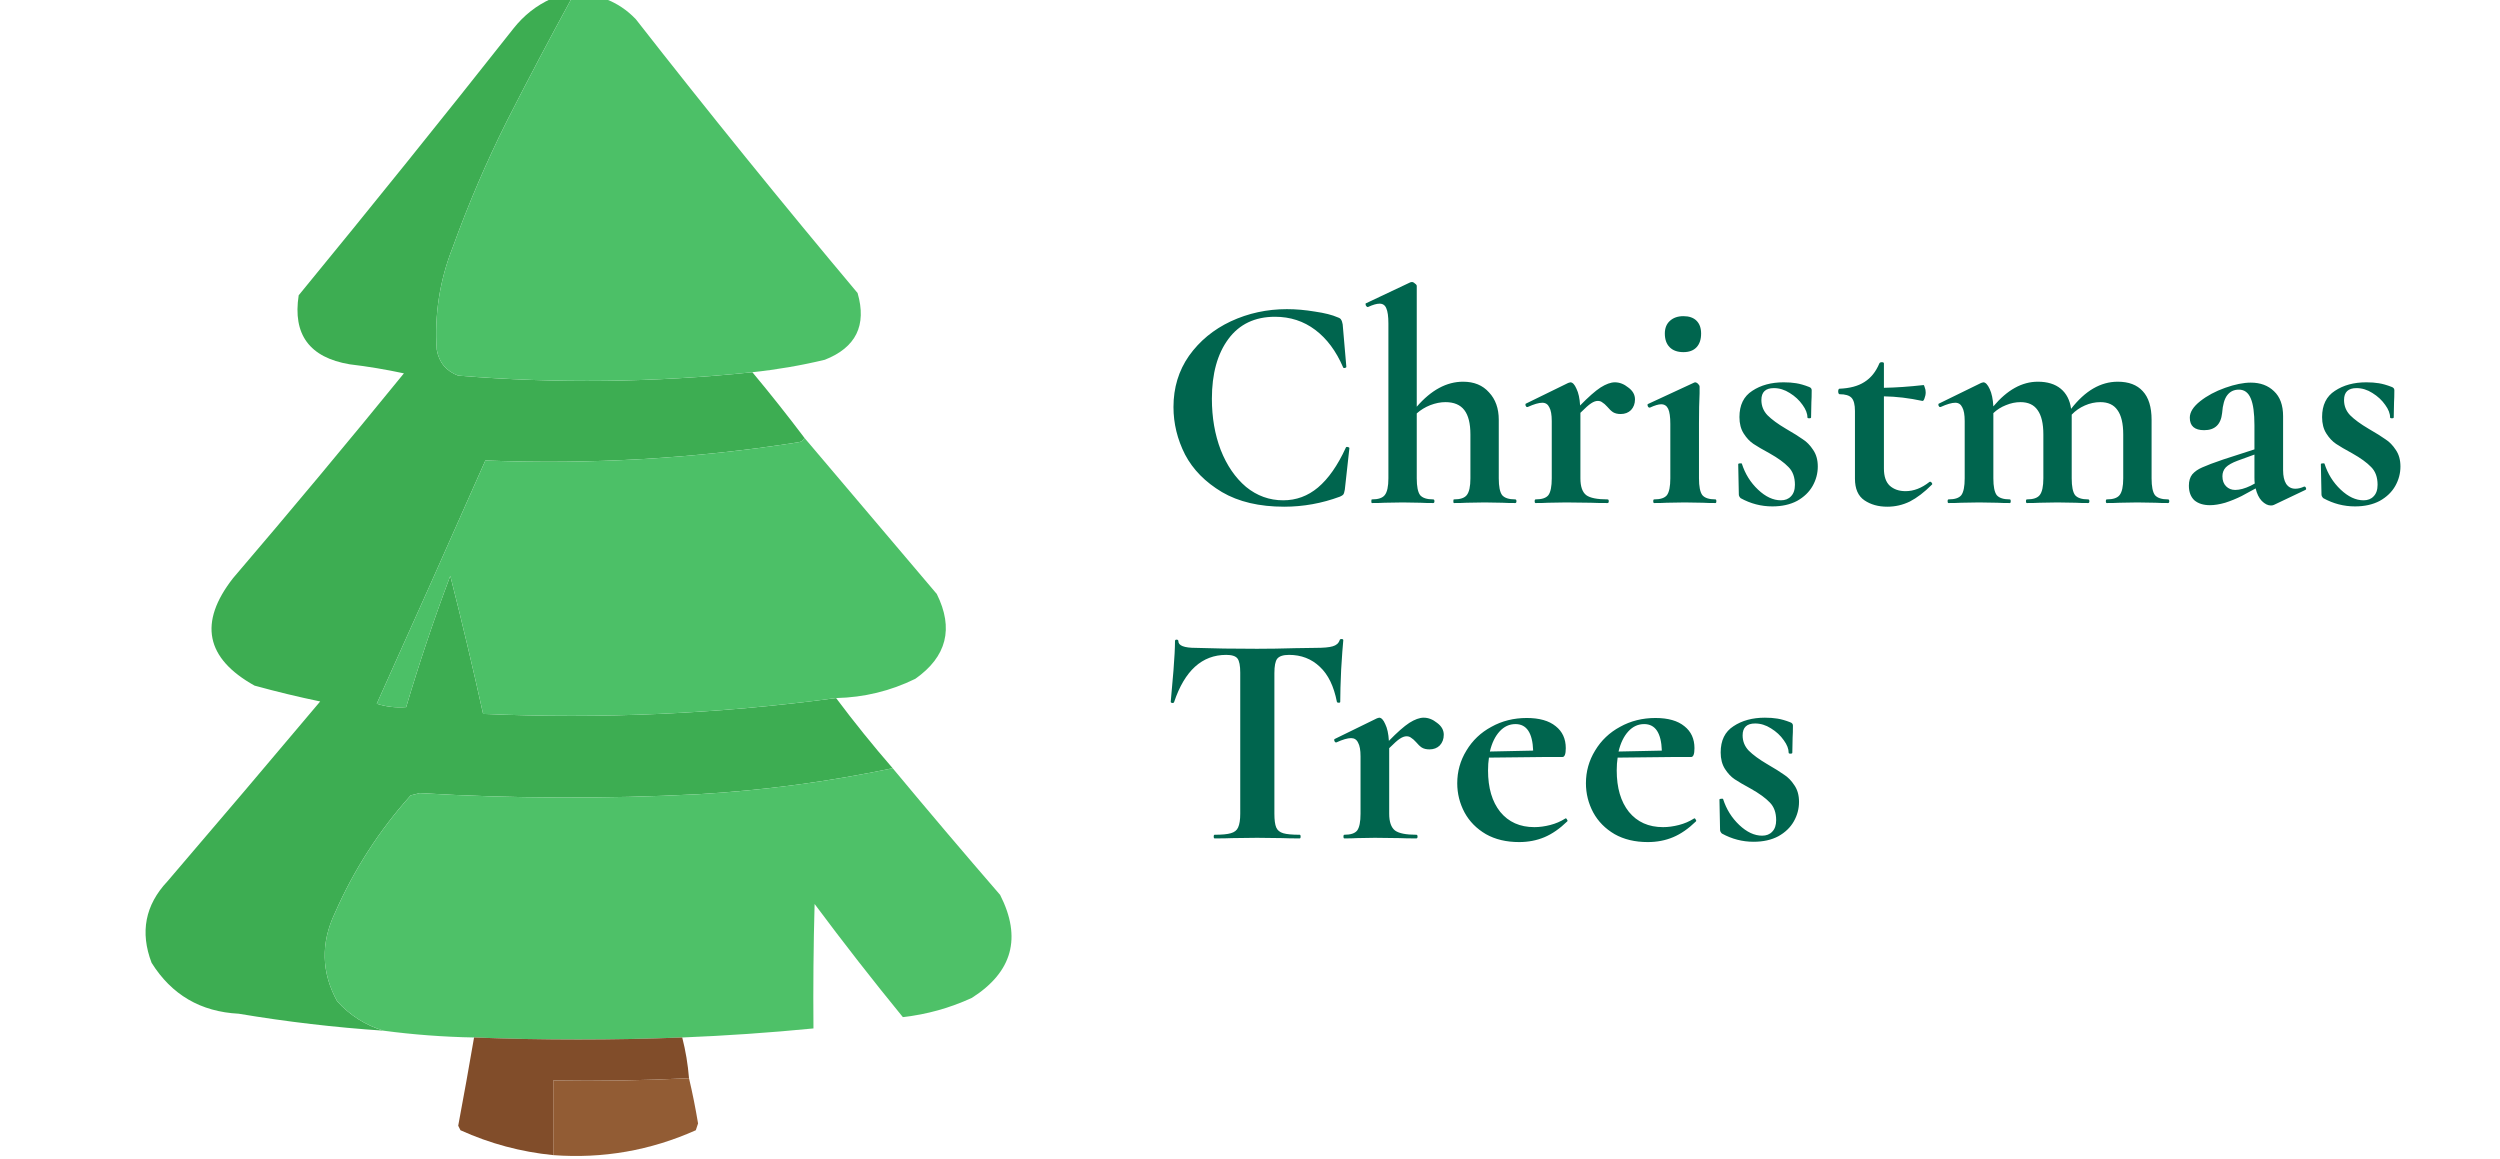 <svg width="164" height="76" viewBox="0 0 164 76" fill="none" xmlns="http://www.w3.org/2000/svg">
<path d="M84.42 20.28C85.007 20.28 85.62 20.333 86.26 20.44C86.9 20.533 87.4 20.66 87.76 20.82C87.88 20.86 87.953 20.913 87.98 20.98C88.02 21.033 88.053 21.133 88.08 21.28L88.32 24.06C88.32 24.1 88.287 24.127 88.22 24.14C88.153 24.153 88.113 24.133 88.1 24.08C87.647 23.027 87.04 22.213 86.28 21.64C85.52 21.067 84.64 20.78 83.64 20.78C82.32 20.78 81.3 21.267 80.58 22.24C79.86 23.213 79.5 24.52 79.5 26.16C79.5 27.387 79.693 28.507 80.08 29.52C80.48 30.533 81.033 31.34 81.74 31.94C82.46 32.527 83.273 32.82 84.18 32.82C85.033 32.82 85.793 32.54 86.46 31.98C87.14 31.407 87.747 30.54 88.28 29.38C88.293 29.327 88.333 29.307 88.4 29.32C88.48 29.333 88.52 29.36 88.52 29.4L88.22 32.12C88.193 32.28 88.16 32.387 88.12 32.44C88.093 32.48 88.02 32.527 87.9 32.58C86.713 33.02 85.493 33.24 84.24 33.24C82.613 33.24 81.253 32.92 80.16 32.28C79.067 31.627 78.26 30.807 77.74 29.82C77.233 28.82 76.98 27.78 76.98 26.7C76.98 25.433 77.32 24.313 78 23.34C78.693 22.367 79.607 21.613 80.74 21.08C81.887 20.547 83.113 20.28 84.42 20.28ZM99.399 32.76C99.452 32.76 99.479 32.8 99.479 32.88C99.479 32.96 99.452 33 99.399 33C99.052 33 98.772 32.993 98.559 32.98L97.399 32.96L96.199 32.98C95.999 32.993 95.726 33 95.379 33C95.352 33 95.339 32.96 95.339 32.88C95.339 32.8 95.352 32.76 95.379 32.76C95.792 32.76 96.072 32.667 96.219 32.48C96.379 32.28 96.459 31.913 96.459 31.38V28.5C96.459 27.78 96.326 27.247 96.059 26.9C95.792 26.553 95.379 26.38 94.819 26.38C94.499 26.38 94.166 26.447 93.819 26.58C93.486 26.713 93.192 26.893 92.939 27.12V31.38C92.939 31.913 93.012 32.28 93.159 32.48C93.319 32.667 93.606 32.76 94.019 32.76C94.072 32.76 94.099 32.8 94.099 32.88C94.099 32.96 94.072 33 94.019 33C93.672 33 93.392 32.993 93.179 32.98L92.019 32.96L90.819 32.98C90.619 32.993 90.346 33 89.999 33C89.972 33 89.959 32.96 89.959 32.88C89.959 32.8 89.972 32.76 89.999 32.76C90.412 32.76 90.692 32.667 90.839 32.48C90.999 32.28 91.079 31.913 91.079 31.38V21.22C91.079 20.753 91.032 20.42 90.939 20.22C90.859 20.02 90.712 19.92 90.499 19.92C90.312 19.92 90.059 19.993 89.739 20.14H89.719C89.679 20.14 89.639 20.107 89.599 20.04C89.572 19.96 89.572 19.913 89.599 19.9L92.519 18.52L92.619 18.5C92.686 18.5 92.752 18.533 92.819 18.6C92.899 18.653 92.939 18.707 92.939 18.76V26.68C93.886 25.587 94.899 25.04 95.979 25.04C96.699 25.04 97.266 25.273 97.679 25.74C98.106 26.193 98.319 26.793 98.319 27.54V31.38C98.319 31.913 98.392 32.28 98.539 32.48C98.699 32.667 98.986 32.76 99.399 32.76ZM105.935 25.08C106.241 25.08 106.535 25.193 106.815 25.42C107.108 25.633 107.255 25.893 107.255 26.2C107.255 26.48 107.168 26.713 106.995 26.9C106.821 27.073 106.595 27.16 106.315 27.16C106.115 27.16 105.948 27.12 105.815 27.04C105.695 26.96 105.568 26.84 105.435 26.68C105.315 26.547 105.208 26.453 105.115 26.4C105.035 26.333 104.935 26.3 104.815 26.3C104.681 26.3 104.535 26.353 104.375 26.46C104.228 26.553 103.995 26.76 103.675 27.08V31.38C103.675 31.913 103.801 32.28 104.055 32.48C104.308 32.667 104.775 32.76 105.455 32.76C105.508 32.76 105.535 32.8 105.535 32.88C105.535 32.96 105.508 33 105.455 33C104.988 33 104.621 32.993 104.355 32.98L102.735 32.96L101.555 32.98C101.355 32.993 101.081 33 100.735 33C100.695 33 100.675 32.96 100.675 32.88C100.675 32.8 100.695 32.76 100.735 32.76C101.148 32.76 101.428 32.667 101.575 32.48C101.721 32.28 101.795 31.913 101.795 31.38V27.62C101.795 27.207 101.741 26.907 101.635 26.72C101.541 26.52 101.388 26.42 101.175 26.42C100.948 26.42 100.628 26.513 100.215 26.7H100.175C100.135 26.7 100.101 26.667 100.075 26.6C100.061 26.533 100.068 26.493 100.095 26.48L102.875 25.12C102.955 25.093 103.001 25.08 103.015 25.08C103.161 25.08 103.295 25.22 103.415 25.5C103.548 25.767 103.628 26.133 103.655 26.6C104.201 26.04 104.648 25.647 104.995 25.42C105.355 25.193 105.668 25.08 105.935 25.08ZM108.513 33C108.473 33 108.453 32.96 108.453 32.88C108.453 32.8 108.473 32.76 108.513 32.76C108.926 32.76 109.206 32.667 109.353 32.48C109.499 32.28 109.573 31.913 109.573 31.38V27.8C109.573 27.347 109.526 27.02 109.433 26.82C109.339 26.62 109.186 26.52 108.973 26.52C108.799 26.52 108.553 26.593 108.233 26.74H108.213C108.159 26.74 108.119 26.707 108.093 26.64C108.066 26.56 108.073 26.513 108.113 26.5L111.133 25.1L111.193 25.08C111.259 25.08 111.326 25.113 111.393 25.18C111.459 25.247 111.493 25.307 111.493 25.36V25.8C111.466 26.333 111.453 26.987 111.453 27.76V31.38C111.453 31.913 111.526 32.28 111.673 32.48C111.833 32.667 112.119 32.76 112.533 32.76C112.573 32.76 112.593 32.8 112.593 32.88C112.593 32.96 112.573 33 112.533 33C112.186 33 111.913 32.993 111.713 32.98L110.513 32.96L109.333 32.98C109.133 32.993 108.859 33 108.513 33ZM110.433 23.1C110.046 23.1 109.746 22.993 109.533 22.78C109.319 22.567 109.213 22.267 109.213 21.88C109.213 21.533 109.319 21.26 109.533 21.06C109.759 20.847 110.059 20.74 110.433 20.74C110.806 20.74 111.093 20.84 111.293 21.04C111.493 21.24 111.593 21.52 111.593 21.88C111.593 22.267 111.493 22.567 111.293 22.78C111.093 22.993 110.806 23.1 110.433 23.1ZM115.547 26.24C115.547 26.627 115.68 26.96 115.947 27.24C116.227 27.52 116.627 27.813 117.147 28.12C117.653 28.413 118.027 28.647 118.267 28.82C118.52 28.98 118.747 29.213 118.947 29.52C119.147 29.813 119.247 30.173 119.247 30.6C119.247 31.053 119.133 31.48 118.907 31.88C118.68 32.28 118.34 32.607 117.887 32.86C117.433 33.1 116.893 33.22 116.267 33.22C115.533 33.22 114.84 33.04 114.187 32.68C114.107 32.6 114.067 32.52 114.067 32.44L114.027 30.46C114.027 30.42 114.06 30.4 114.127 30.4C114.207 30.387 114.253 30.393 114.267 30.42C114.48 31.087 114.833 31.653 115.327 32.12C115.82 32.587 116.32 32.82 116.827 32.82C117.107 32.82 117.327 32.733 117.487 32.56C117.66 32.387 117.747 32.133 117.747 31.8C117.747 31.307 117.607 30.92 117.327 30.64C117.047 30.347 116.633 30.047 116.087 29.74C115.62 29.487 115.267 29.28 115.027 29.12C114.787 28.96 114.573 28.733 114.387 28.44C114.2 28.147 114.107 27.787 114.107 27.36C114.107 26.573 114.387 26 114.947 25.64C115.507 25.267 116.193 25.08 117.007 25.08C117.313 25.08 117.587 25.1 117.827 25.14C118.08 25.18 118.36 25.26 118.667 25.38C118.787 25.42 118.847 25.493 118.847 25.6C118.847 25.933 118.84 26.193 118.827 26.38L118.807 27.38C118.807 27.42 118.767 27.44 118.687 27.44C118.607 27.44 118.567 27.42 118.567 27.38C118.567 27.127 118.46 26.853 118.247 26.56C118.033 26.253 117.753 25.993 117.407 25.78C117.073 25.567 116.727 25.46 116.367 25.46C115.82 25.46 115.547 25.72 115.547 26.24ZM126.605 31.6C126.658 31.6 126.698 31.627 126.725 31.68C126.765 31.733 126.765 31.773 126.725 31.8C126.232 32.293 125.752 32.66 125.285 32.9C124.818 33.127 124.325 33.24 123.805 33.24C123.218 33.24 122.718 33.1 122.305 32.82C121.892 32.54 121.685 32.067 121.685 31.4V26.96C121.685 26.547 121.612 26.26 121.465 26.1C121.318 25.94 121.052 25.86 120.665 25.86C120.652 25.86 120.632 25.84 120.605 25.8C120.592 25.76 120.585 25.72 120.585 25.68C120.585 25.627 120.592 25.587 120.605 25.56C120.618 25.52 120.638 25.5 120.665 25.5C121.345 25.473 121.892 25.327 122.305 25.06C122.732 24.793 123.058 24.387 123.285 23.84C123.312 23.787 123.365 23.76 123.445 23.76C123.538 23.76 123.585 23.787 123.585 23.84V25.44C124.358 25.427 125.225 25.367 126.185 25.26C126.212 25.26 126.238 25.313 126.265 25.42C126.305 25.513 126.325 25.62 126.325 25.74C126.325 25.873 126.298 26.007 126.245 26.14C126.205 26.26 126.158 26.313 126.105 26.3C125.238 26.113 124.398 26.013 123.585 26V30.74C123.585 31.247 123.712 31.62 123.965 31.86C124.232 32.1 124.578 32.22 125.005 32.22C125.538 32.22 126.058 32.02 126.565 31.62L126.605 31.6ZM142.224 32.76C142.277 32.76 142.304 32.8 142.304 32.88C142.304 32.96 142.277 33 142.224 33C141.877 33 141.604 32.993 141.404 32.98L140.204 32.96L139.044 32.98C138.83 32.993 138.55 33 138.204 33C138.164 33 138.144 32.96 138.144 32.88C138.144 32.8 138.164 32.76 138.204 32.76C138.617 32.76 138.897 32.667 139.044 32.48C139.204 32.28 139.284 31.913 139.284 31.38V28.5C139.284 27.78 139.157 27.247 138.904 26.9C138.664 26.553 138.29 26.38 137.784 26.38C137.437 26.38 137.097 26.453 136.764 26.6C136.43 26.747 136.144 26.947 135.904 27.2V27.32V31.38C135.904 31.913 135.977 32.28 136.124 32.48C136.284 32.667 136.57 32.76 136.984 32.76C137.037 32.76 137.064 32.8 137.064 32.88C137.064 32.96 137.037 33 136.984 33C136.637 33 136.364 32.993 136.164 32.98L134.964 32.96L133.804 32.98C133.59 32.993 133.31 33 132.964 33C132.924 33 132.904 32.96 132.904 32.88C132.904 32.8 132.924 32.76 132.964 32.76C133.377 32.76 133.657 32.667 133.804 32.48C133.964 32.28 134.044 31.913 134.044 31.38V28.5C134.044 27.78 133.917 27.247 133.664 26.9C133.424 26.553 133.05 26.38 132.544 26.38C132.224 26.38 131.904 26.447 131.584 26.58C131.277 26.7 131.004 26.873 130.764 27.1V31.38C130.764 31.913 130.837 32.28 130.984 32.48C131.144 32.667 131.43 32.76 131.844 32.76C131.884 32.76 131.904 32.8 131.904 32.88C131.904 32.96 131.884 33 131.844 33C131.497 33 131.224 32.993 131.024 32.98L129.824 32.96L128.644 32.98C128.444 32.993 128.17 33 127.824 33C127.784 33 127.764 32.96 127.764 32.88C127.764 32.8 127.784 32.76 127.824 32.76C128.237 32.76 128.517 32.667 128.664 32.48C128.81 32.28 128.884 31.913 128.884 31.38V27.62C128.884 27.207 128.83 26.907 128.724 26.72C128.63 26.52 128.477 26.42 128.264 26.42C128.037 26.42 127.717 26.513 127.304 26.7H127.264C127.224 26.7 127.19 26.667 127.164 26.6C127.15 26.533 127.157 26.493 127.184 26.48L129.964 25.12C130.044 25.093 130.09 25.08 130.104 25.08C130.25 25.08 130.39 25.227 130.524 25.52C130.657 25.8 130.737 26.18 130.764 26.66C131.67 25.58 132.644 25.04 133.684 25.04C134.31 25.04 134.81 25.193 135.184 25.5C135.557 25.807 135.784 26.247 135.864 26.82C136.784 25.633 137.804 25.04 138.924 25.04C139.644 25.04 140.19 25.247 140.564 25.66C140.95 26.073 141.144 26.7 141.144 27.54V31.38C141.144 31.913 141.217 32.28 141.364 32.48C141.524 32.667 141.81 32.76 142.224 32.76ZM151.171 31.92C151.224 31.92 151.257 31.953 151.271 32.02C151.297 32.073 151.284 32.113 151.231 32.14L149.171 33.12C149.117 33.147 149.051 33.16 148.971 33.16C148.771 33.16 148.571 33.06 148.371 32.86C148.184 32.66 148.051 32.387 147.971 32.04L147.051 32.54C146.704 32.713 146.344 32.86 145.971 32.98C145.597 33.087 145.264 33.14 144.971 33.14C144.544 33.14 144.204 33.033 143.951 32.82C143.711 32.593 143.591 32.273 143.591 31.86C143.591 31.553 143.664 31.307 143.811 31.12C143.971 30.933 144.191 30.78 144.471 30.66C144.764 30.527 145.224 30.353 145.851 30.14L147.891 29.48V27.9C147.891 27.1 147.811 26.513 147.651 26.14C147.491 25.753 147.231 25.56 146.871 25.56C146.551 25.56 146.297 25.68 146.111 25.92C145.924 26.16 145.811 26.553 145.771 27.1C145.691 27.847 145.297 28.22 144.591 28.22C143.964 28.22 143.651 27.947 143.651 27.4C143.651 27.04 143.877 26.68 144.331 26.32C144.784 25.96 145.331 25.667 145.971 25.44C146.611 25.213 147.171 25.1 147.651 25.1C148.277 25.1 148.784 25.287 149.171 25.66C149.571 26.033 149.771 26.58 149.771 27.3V30.84C149.771 31.227 149.837 31.527 149.971 31.74C150.117 31.953 150.317 32.06 150.571 32.06C150.757 32.06 150.951 32.013 151.151 31.92H151.171ZM147.911 31.72C147.897 31.627 147.891 31.487 147.891 31.3V29.82L146.791 30.22C146.431 30.353 146.171 30.5 146.011 30.66C145.864 30.82 145.791 31.013 145.791 31.24C145.791 31.52 145.871 31.74 146.031 31.9C146.191 32.06 146.391 32.14 146.631 32.14C146.924 32.14 147.264 32.047 147.651 31.86L147.911 31.72ZM153.769 26.24C153.769 26.627 153.902 26.96 154.169 27.24C154.449 27.52 154.849 27.813 155.369 28.12C155.875 28.413 156.249 28.647 156.489 28.82C156.742 28.98 156.969 29.213 157.169 29.52C157.369 29.813 157.469 30.173 157.469 30.6C157.469 31.053 157.355 31.48 157.129 31.88C156.902 32.28 156.562 32.607 156.109 32.86C155.655 33.1 155.115 33.22 154.489 33.22C153.755 33.22 153.062 33.04 152.409 32.68C152.329 32.6 152.289 32.52 152.289 32.44L152.249 30.46C152.249 30.42 152.282 30.4 152.349 30.4C152.429 30.387 152.475 30.393 152.489 30.42C152.702 31.087 153.055 31.653 153.549 32.12C154.042 32.587 154.542 32.82 155.049 32.82C155.329 32.82 155.549 32.733 155.709 32.56C155.882 32.387 155.969 32.133 155.969 31.8C155.969 31.307 155.829 30.92 155.549 30.64C155.269 30.347 154.855 30.047 154.309 29.74C153.842 29.487 153.489 29.28 153.249 29.12C153.009 28.96 152.795 28.733 152.609 28.44C152.422 28.147 152.329 27.787 152.329 27.36C152.329 26.573 152.609 26 153.169 25.64C153.729 25.267 154.415 25.08 155.229 25.08C155.535 25.08 155.809 25.1 156.049 25.14C156.302 25.18 156.582 25.26 156.889 25.38C157.009 25.42 157.069 25.493 157.069 25.6C157.069 25.933 157.062 26.193 157.049 26.38L157.029 27.38C157.029 27.42 156.989 27.44 156.909 27.44C156.829 27.44 156.789 27.42 156.789 27.38C156.789 27.127 156.682 26.853 156.469 26.56C156.255 26.253 155.975 25.993 155.629 25.78C155.295 25.567 154.949 25.46 154.589 25.46C154.042 25.46 153.769 25.72 153.769 26.24ZM80.44 42.96C78.853 42.96 77.713 43.993 77.02 46.06C77.007 46.1 76.967 46.12 76.9 46.12C76.833 46.107 76.8 46.08 76.8 46.04C76.853 45.507 76.913 44.82 76.98 43.98C77.047 43.127 77.08 42.487 77.08 42.06C77.08 41.993 77.113 41.96 77.18 41.96C77.26 41.96 77.3 41.993 77.3 42.06C77.3 42.353 77.68 42.5 78.44 42.5C79.587 42.54 80.927 42.56 82.46 42.56C83.247 42.56 84.08 42.547 84.96 42.52L86.32 42.5C86.827 42.5 87.193 42.467 87.42 42.4C87.66 42.333 87.813 42.2 87.88 42C87.893 41.947 87.933 41.92 88 41.92C88.08 41.92 88.12 41.947 88.12 42C88.08 42.4 88.033 43.04 87.98 43.92C87.94 44.8 87.92 45.507 87.92 46.04C87.92 46.08 87.887 46.1 87.82 46.1C87.753 46.1 87.713 46.08 87.7 46.04C87.5 45.013 87.127 44.247 86.58 43.74C86.033 43.22 85.36 42.96 84.56 42.96C84.173 42.96 83.913 43.047 83.78 43.22C83.66 43.38 83.6 43.693 83.6 44.16V53.38C83.6 53.793 83.64 54.093 83.72 54.28C83.8 54.467 83.953 54.593 84.18 54.66C84.407 54.727 84.767 54.76 85.26 54.76C85.3 54.76 85.32 54.8 85.32 54.88C85.32 54.96 85.3 55 85.26 55C84.78 55 84.4 54.993 84.12 54.98L82.46 54.96L80.84 54.98C80.56 54.993 80.173 55 79.68 55C79.64 55 79.62 54.96 79.62 54.88C79.62 54.8 79.64 54.76 79.68 54.76C80.16 54.76 80.513 54.727 80.74 54.66C80.98 54.593 81.14 54.467 81.22 54.28C81.313 54.08 81.36 53.78 81.36 53.38V44.12C81.36 43.667 81.3 43.36 81.18 43.2C81.06 43.04 80.813 42.96 80.44 42.96ZM93.391 47.08C93.698 47.08 93.991 47.193 94.271 47.42C94.564 47.633 94.711 47.893 94.711 48.2C94.711 48.48 94.624 48.713 94.451 48.9C94.278 49.073 94.051 49.16 93.771 49.16C93.571 49.16 93.404 49.12 93.271 49.04C93.151 48.96 93.024 48.84 92.891 48.68C92.771 48.547 92.664 48.453 92.571 48.4C92.491 48.333 92.391 48.3 92.271 48.3C92.138 48.3 91.991 48.353 91.831 48.46C91.684 48.553 91.451 48.76 91.131 49.08V53.38C91.131 53.913 91.258 54.28 91.511 54.48C91.764 54.667 92.231 54.76 92.911 54.76C92.964 54.76 92.991 54.8 92.991 54.88C92.991 54.96 92.964 55 92.911 55C92.444 55 92.078 54.993 91.811 54.98L90.191 54.96L89.011 54.98C88.811 54.993 88.538 55 88.191 55C88.151 55 88.131 54.96 88.131 54.88C88.131 54.8 88.151 54.76 88.191 54.76C88.604 54.76 88.884 54.667 89.031 54.48C89.178 54.28 89.251 53.913 89.251 53.38V49.62C89.251 49.207 89.198 48.907 89.091 48.72C88.998 48.52 88.844 48.42 88.631 48.42C88.404 48.42 88.084 48.513 87.671 48.7H87.631C87.591 48.7 87.558 48.667 87.531 48.6C87.518 48.533 87.524 48.493 87.551 48.48L90.331 47.12C90.411 47.093 90.458 47.08 90.471 47.08C90.618 47.08 90.751 47.22 90.871 47.5C91.004 47.767 91.084 48.133 91.111 48.6C91.658 48.04 92.104 47.647 92.451 47.42C92.811 47.193 93.124 47.08 93.391 47.08ZM102.715 53.68C102.741 53.68 102.768 53.707 102.795 53.76C102.835 53.813 102.841 53.853 102.815 53.88C102.321 54.36 101.821 54.707 101.315 54.92C100.808 55.133 100.255 55.24 99.655 55.24C98.815 55.24 98.088 55.067 97.475 54.72C96.861 54.36 96.395 53.887 96.075 53.3C95.755 52.7 95.595 52.06 95.595 51.38C95.595 50.607 95.795 49.893 96.195 49.24C96.595 48.573 97.141 48.053 97.835 47.68C98.528 47.293 99.301 47.1 100.155 47.1C100.981 47.1 101.615 47.28 102.055 47.64C102.495 47.987 102.715 48.467 102.715 49.08C102.715 49.467 102.641 49.66 102.495 49.66H101.275L97.675 49.7C97.635 49.953 97.615 50.233 97.615 50.54C97.615 51.687 97.881 52.593 98.415 53.26C98.961 53.927 99.708 54.26 100.655 54.26C100.988 54.26 101.335 54.213 101.695 54.12C102.055 54.027 102.381 53.887 102.675 53.7L102.715 53.68ZM99.415 47.5C99.015 47.5 98.668 47.66 98.375 47.98C98.081 48.3 97.868 48.74 97.735 49.3L100.575 49.24C100.535 48.08 100.148 47.5 99.415 47.5ZM111.157 53.68C111.184 53.68 111.21 53.707 111.237 53.76C111.277 53.813 111.284 53.853 111.257 53.88C110.764 54.36 110.264 54.707 109.757 54.92C109.25 55.133 108.697 55.24 108.097 55.24C107.257 55.24 106.53 55.067 105.917 54.72C105.304 54.36 104.837 53.887 104.517 53.3C104.197 52.7 104.037 52.06 104.037 51.38C104.037 50.607 104.237 49.893 104.637 49.24C105.037 48.573 105.584 48.053 106.277 47.68C106.97 47.293 107.744 47.1 108.597 47.1C109.424 47.1 110.057 47.28 110.497 47.64C110.937 47.987 111.157 48.467 111.157 49.08C111.157 49.467 111.084 49.66 110.937 49.66H109.717L106.117 49.7C106.077 49.953 106.057 50.233 106.057 50.54C106.057 51.687 106.324 52.593 106.857 53.26C107.404 53.927 108.15 54.26 109.097 54.26C109.43 54.26 109.777 54.213 110.137 54.12C110.497 54.027 110.824 53.887 111.117 53.7L111.157 53.68ZM107.857 47.5C107.457 47.5 107.11 47.66 106.817 47.98C106.524 48.3 106.31 48.74 106.177 49.3L109.017 49.24C108.977 48.08 108.59 47.5 107.857 47.5ZM114.316 48.24C114.316 48.627 114.45 48.96 114.716 49.24C114.996 49.52 115.396 49.813 115.916 50.12C116.423 50.413 116.796 50.647 117.036 50.82C117.29 50.98 117.516 51.213 117.716 51.52C117.916 51.813 118.016 52.173 118.016 52.6C118.016 53.053 117.903 53.48 117.676 53.88C117.45 54.28 117.11 54.607 116.656 54.86C116.203 55.1 115.663 55.22 115.036 55.22C114.303 55.22 113.61 55.04 112.956 54.68C112.876 54.6 112.836 54.52 112.836 54.44L112.796 52.46C112.796 52.42 112.83 52.4 112.896 52.4C112.976 52.387 113.023 52.393 113.036 52.42C113.25 53.087 113.603 53.653 114.096 54.12C114.59 54.587 115.09 54.82 115.596 54.82C115.876 54.82 116.096 54.733 116.256 54.56C116.43 54.387 116.516 54.133 116.516 53.8C116.516 53.307 116.376 52.92 116.096 52.64C115.816 52.347 115.403 52.047 114.856 51.74C114.39 51.487 114.036 51.28 113.796 51.12C113.556 50.96 113.343 50.733 113.156 50.44C112.97 50.147 112.876 49.787 112.876 49.36C112.876 48.573 113.156 48 113.716 47.64C114.276 47.267 114.963 47.08 115.776 47.08C116.083 47.08 116.356 47.1 116.596 47.14C116.85 47.18 117.13 47.26 117.436 47.38C117.556 47.42 117.616 47.493 117.616 47.6C117.616 47.933 117.61 48.193 117.596 48.38L117.576 49.38C117.576 49.42 117.536 49.44 117.456 49.44C117.376 49.44 117.336 49.42 117.336 49.38C117.336 49.127 117.23 48.853 117.016 48.56C116.803 48.253 116.523 47.993 116.176 47.78C115.843 47.567 115.496 47.46 115.136 47.46C114.59 47.46 114.316 47.72 114.316 48.24Z" fill="#00654E"/>
<g clip-path="url(#clip0_38_82)">
<path fill-rule="evenodd" clip-rule="evenodd" d="M36.145 -0.074C36.59 -0.074 37.035 -0.074 37.48 -0.074C36.036 2.566 34.626 5.238 33.25 7.941C31.899 10.643 30.711 13.414 29.688 16.254C28.841 18.405 28.495 20.632 28.648 22.934C28.796 23.774 29.266 24.343 30.059 24.641C36.496 25.169 42.929 25.095 49.355 24.418C50.529 25.826 51.667 27.261 52.77 28.723C52.7 28.9 52.551 28.999 52.324 29.02C45.531 30.085 38.703 30.481 31.84 30.207C29.484 35.537 27.109 40.856 24.715 46.164C25.338 46.367 25.981 46.441 26.645 46.387C27.506 43.482 28.47 40.612 29.539 37.777C30.304 40.786 31.021 43.804 31.691 46.832C39.447 47.176 47.166 46.83 54.848 45.793C56.028 47.37 57.265 48.904 58.559 50.395C54.354 51.279 50.099 51.848 45.793 52.102C39.705 52.416 33.619 52.391 27.535 52.027C27.337 52.077 27.139 52.126 26.941 52.176C24.875 54.476 23.217 57.049 21.969 59.895C21.032 61.866 21.081 63.795 22.117 65.684C22.963 66.612 23.977 67.256 25.16 67.613C21.976 67.4 18.809 67.029 15.66 66.5C13.161 66.371 11.256 65.258 9.945 63.16C9.178 61.15 9.524 59.369 10.984 57.816C14.342 53.897 17.682 49.963 21.004 46.016C19.568 45.718 18.133 45.371 16.699 44.977C13.485 43.186 13.015 40.836 15.289 37.926C19.081 33.491 22.816 29.013 26.496 24.492C25.32 24.239 24.132 24.041 22.934 23.898C20.306 23.454 19.193 21.945 19.594 19.371C24.351 13.575 29.051 7.737 33.695 1.855C34.372 1.002 35.189 0.359 36.145 -0.074Z" fill="#3DAD52"/>
<path opacity="0.993" fill-rule="evenodd" clip-rule="evenodd" d="M37.48 -0.074C38.223 -0.074 38.965 -0.074 39.707 -0.074C40.467 0.212 41.135 0.657 41.711 1.262C46.453 7.33 51.302 13.317 56.258 19.223C56.87 21.339 56.152 22.799 54.105 23.602C52.539 23.977 50.956 24.249 49.355 24.418C42.929 25.095 36.496 25.169 30.059 24.641C29.266 24.343 28.796 23.774 28.648 22.934C28.495 20.632 28.841 18.405 29.688 16.254C30.711 13.414 31.899 10.643 33.25 7.941C34.626 5.238 36.036 2.566 37.48 -0.074Z" fill="#4CC067"/>
<path opacity="0.995" fill-rule="evenodd" clip-rule="evenodd" d="M52.77 28.723C55.661 32.126 58.556 35.54 61.453 38.965C62.577 41.225 62.106 43.081 60.043 44.531C58.408 45.332 56.676 45.752 54.848 45.793C47.166 46.83 39.447 47.176 31.691 46.832C31.021 43.804 30.304 40.786 29.539 37.777C28.471 40.612 27.506 43.482 26.645 46.387C25.982 46.441 25.338 46.367 24.715 46.164C27.109 40.856 29.484 35.537 31.84 30.207C38.703 30.481 45.531 30.085 52.324 29.02C52.551 28.999 52.7 28.9 52.77 28.723Z" fill="#4CC067"/>
<path opacity="0.992" fill-rule="evenodd" clip-rule="evenodd" d="M58.559 50.395C60.878 53.184 63.228 55.955 65.609 58.707C67.037 61.514 66.418 63.765 63.754 65.461C62.31 66.125 60.801 66.546 59.227 66.723C57.24 64.291 55.311 61.817 53.438 59.301C53.363 62.022 53.339 64.743 53.363 67.465C50.499 67.745 47.63 67.943 44.754 68.059C40.201 68.237 35.648 68.237 31.098 68.059C29.088 68.021 27.109 67.873 25.16 67.613C23.977 67.256 22.963 66.612 22.117 65.684C21.081 63.795 21.032 61.866 21.969 59.895C23.218 57.049 24.875 54.476 26.942 52.176C27.139 52.126 27.337 52.077 27.535 52.027C33.619 52.391 39.705 52.416 45.793 52.102C50.099 51.848 54.354 51.279 58.559 50.395Z" fill="#4DC067"/>
<path opacity="0.98" fill-rule="evenodd" clip-rule="evenodd" d="M31.098 68.059C35.648 68.237 40.201 68.237 44.754 68.059C44.978 68.932 45.126 69.822 45.199 70.731C42.256 70.879 39.288 70.928 36.293 70.879C36.293 72.512 36.293 74.144 36.293 75.777C34.175 75.566 32.146 75.022 30.207 74.144C30.158 74.046 30.108 73.947 30.059 73.848C30.421 71.919 30.767 69.99 31.098 68.059Z" fill="#7F4A26"/>
<path fill-rule="evenodd" clip-rule="evenodd" d="M45.199 70.731C45.426 71.694 45.624 72.683 45.793 73.699C45.743 73.848 45.694 73.996 45.645 74.144C42.669 75.474 39.551 76.018 36.293 75.777C36.293 74.144 36.293 72.512 36.293 70.879C39.288 70.928 42.256 70.879 45.199 70.731Z" fill="#925C34"/>
</g>
<defs>
<clipPath id="clip0_38_82">
<rect width="76" height="76" fill="white"/>
</clipPath>
</defs>
</svg>

